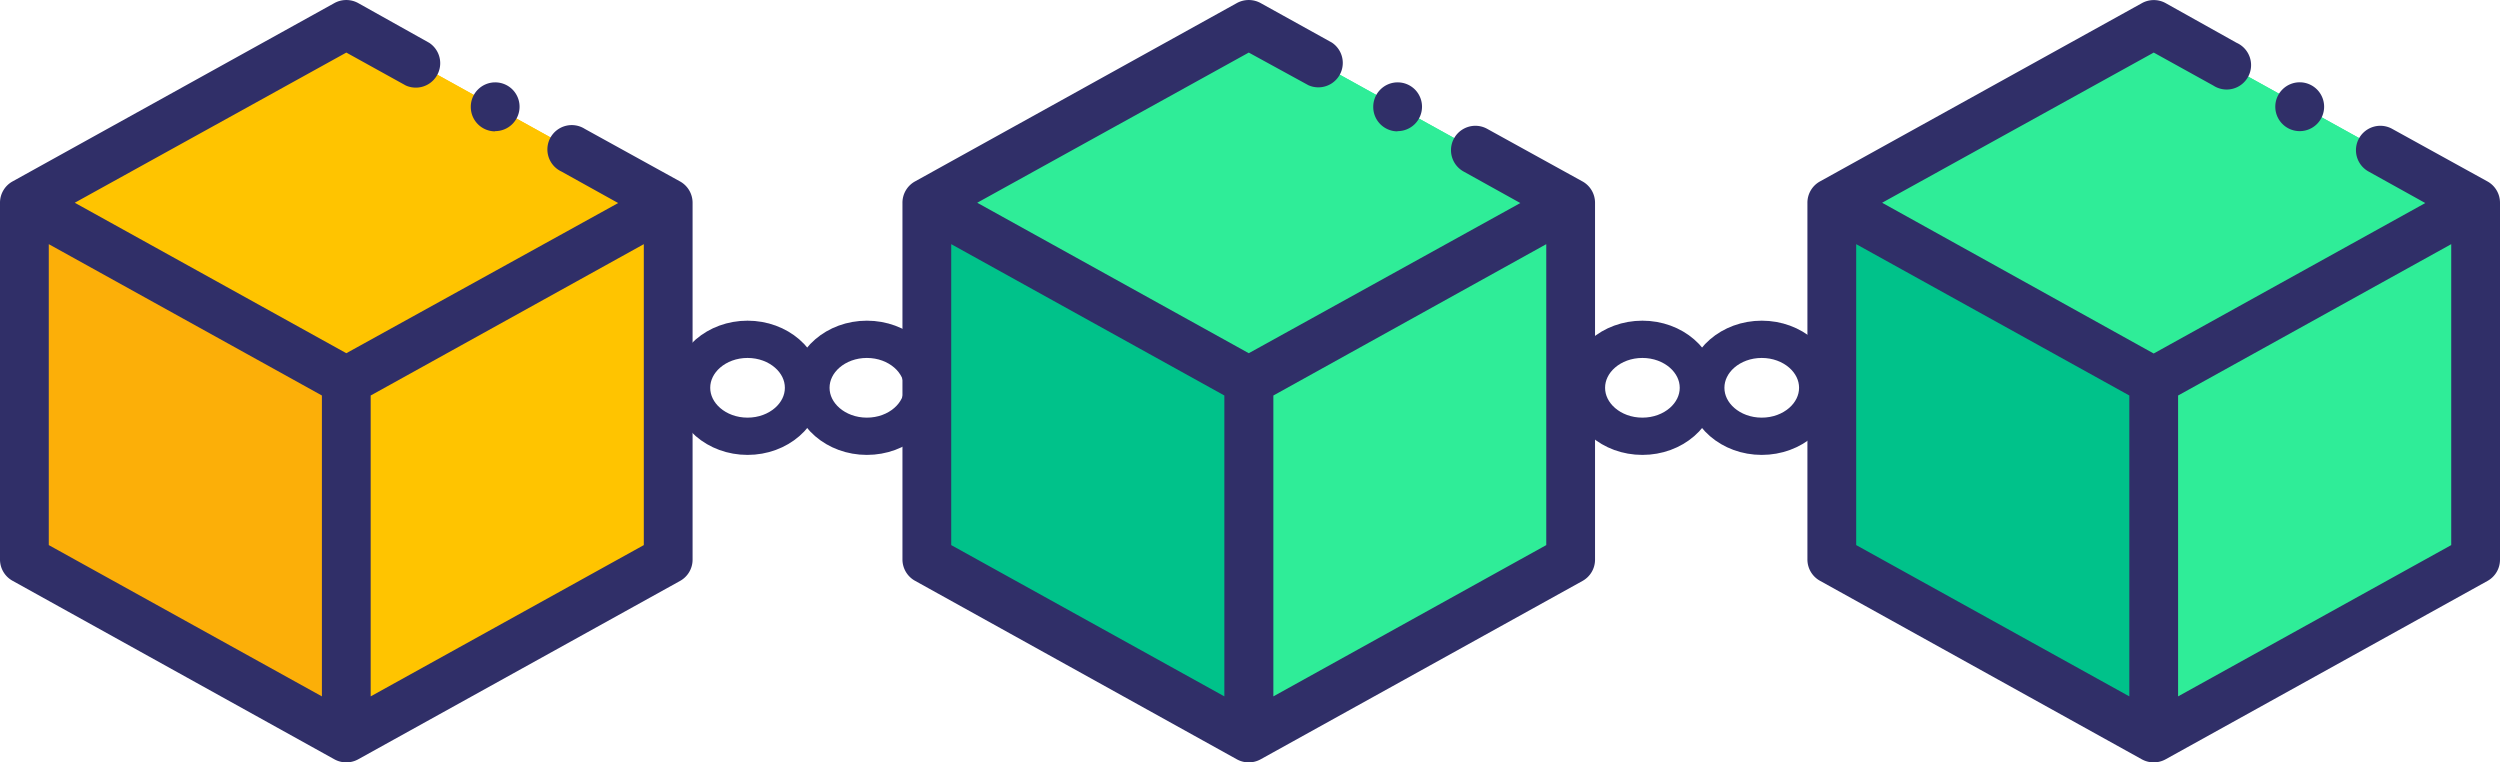 <svg xmlns="http://www.w3.org/2000/svg" viewBox="0 0 428 130.49"><defs><style>.cls-1{fill:#ffc400;}.cls-2{fill:#302f68;}.cls-3{fill:#2fed98;}.cls-4{fill:#00c28a;}.cls-5{fill:#fcaf08;}.cls-6{fill:none;stroke:#302f68;stroke-miterlimit:10;stroke-width:6.38px;}</style></defs><title>icon-blockchain</title><g id="Layer_2" data-name="Layer 2"><g id="Layer_1-2" data-name="Layer 1"><polygon class="cls-1" points="59.34 4.18 4.23 34.71 4.23 95.78 59.34 126.31 114.45 95.78 114.45 34.71 59.34 4.18"/><polygon class="cls-1" points="4.21 34.71 59.31 65.24 114.42 34.71 59.31 4.18 4.21 34.71"/><path class="cls-2" d="M84.73,22.45a4.18,4.18,0,0,0,3-7.13,4.18,4.18,0,0,0-7.13,3,4.17,4.17,0,0,0,4.17,4.17Z"/><polygon class="cls-3" points="213.84 4.18 158.73 34.71 158.73 95.78 213.84 126.31 268.95 95.78 268.95 34.71 213.84 4.18"/><polygon class="cls-4" points="158.73 95.78 213.79 126.28 213.79 65.25 158.73 34.74 158.73 95.78"/><polygon class="cls-5" points="4.26 95.78 59.31 126.28 59.31 65.25 4.26 34.74 4.26 95.78"/><polygon class="cls-3" points="158.71 34.71 213.81 65.24 268.93 34.71 213.81 4.18 158.71 34.71"/><path class="cls-2" d="M156.65,99.43,211.76,130a4.2,4.2,0,0,0,4.05,0l55.11-30.54a4.16,4.16,0,0,0,2.15-3.65V34.71a4.17,4.17,0,0,0-2.15-3.65l-16.31-9a4.17,4.17,0,1,0-4.05,7.3l9.72,5.4L213.79,60.47,167.3,34.71,213.79,9,224,14.59A4.18,4.18,0,0,0,228,7.28L215.81.52a4.22,4.22,0,0,0-4.05,0L156.65,31.06a4.16,4.16,0,0,0-2.15,3.65V95.78A4.18,4.18,0,0,0,156.65,99.43Zm6.2-57.63,46.76,25.91v51.51l-46.76-25.9ZM218,119.22V67.71L264.72,41.8V93.32Z"/><path class="cls-2" d="M239.23,22.45a4.18,4.18,0,0,0,3-7.13,4.18,4.18,0,0,0-7.13,3,4.17,4.17,0,0,0,4.17,4.17Z"/><polygon class="cls-3" points="368.77 4.18 313.66 34.71 313.66 95.78 368.77 126.31 423.88 95.78 423.88 34.71 368.77 4.18"/><polygon class="cls-4" points="313.66 95.78 368.71 126.28 368.71 65.25 313.66 34.74 313.66 95.78"/><polygon class="cls-3" points="313.63 34.71 368.74 65.24 423.85 34.71 368.74 4.18 313.63 34.71"/><path class="cls-2" d="M311.58,99.43,366.69,130a4.2,4.2,0,0,0,4.05,0l55.11-30.54A4.16,4.16,0,0,0,428,95.78V34.71a4.17,4.17,0,0,0-2.15-3.65l-16.31-9a4.17,4.17,0,1,0-4.05,7.3l9.72,5.4-46.5,25.76L322.22,34.71,368.72,9l10.19,5.64a4.18,4.18,0,1,0,4-7.31L370.73.52a4.2,4.2,0,0,0-4,0L311.58,31.06a4.16,4.16,0,0,0-2.15,3.65V95.78A4.16,4.16,0,0,0,311.58,99.43Zm6.2-57.63,46.76,25.91v51.51l-46.76-25.9Zm55.11,77.42V67.71L419.65,41.8V93.32Z"/><ellipse class="cls-6" cx="127.98" cy="66.39" rx="9.58" ry="8.3"/><ellipse class="cls-6" cx="148.41" cy="66.39" rx="9.58" ry="8.3"/><ellipse class="cls-6" cx="281.18" cy="66.39" rx="9.58" ry="8.3"/><ellipse class="cls-6" cx="301.61" cy="66.39" rx="9.58" ry="8.3"/><path class="cls-2" d="M2.15,99.43,57.26,130a4.2,4.2,0,0,0,4.05,0l55.11-30.54a4.16,4.16,0,0,0,2.15-3.65V34.71a4.17,4.17,0,0,0-2.15-3.65l-16.31-9a4.17,4.17,0,1,0-4,7.3l9.72,5.4L59.29,60.47,12.8,34.71,59.29,9l10.19,5.64a4.18,4.18,0,0,0,4-7.31L61.31.52a4.22,4.22,0,0,0-4.05,0L2.15,31.06A4.16,4.16,0,0,0,0,34.71V95.78A4.16,4.16,0,0,0,2.15,99.43ZM8.35,41.8,55.11,67.71v51.51L8.35,93.32Zm55.11,77.42V67.71L110.22,41.8V93.32Z"/><path class="cls-2" d="M393.71,22.45a4.18,4.18,0,0,0,4.18-4.17,4.18,4.18,0,1,0-4.18,4.17Z"/></g></g></svg>